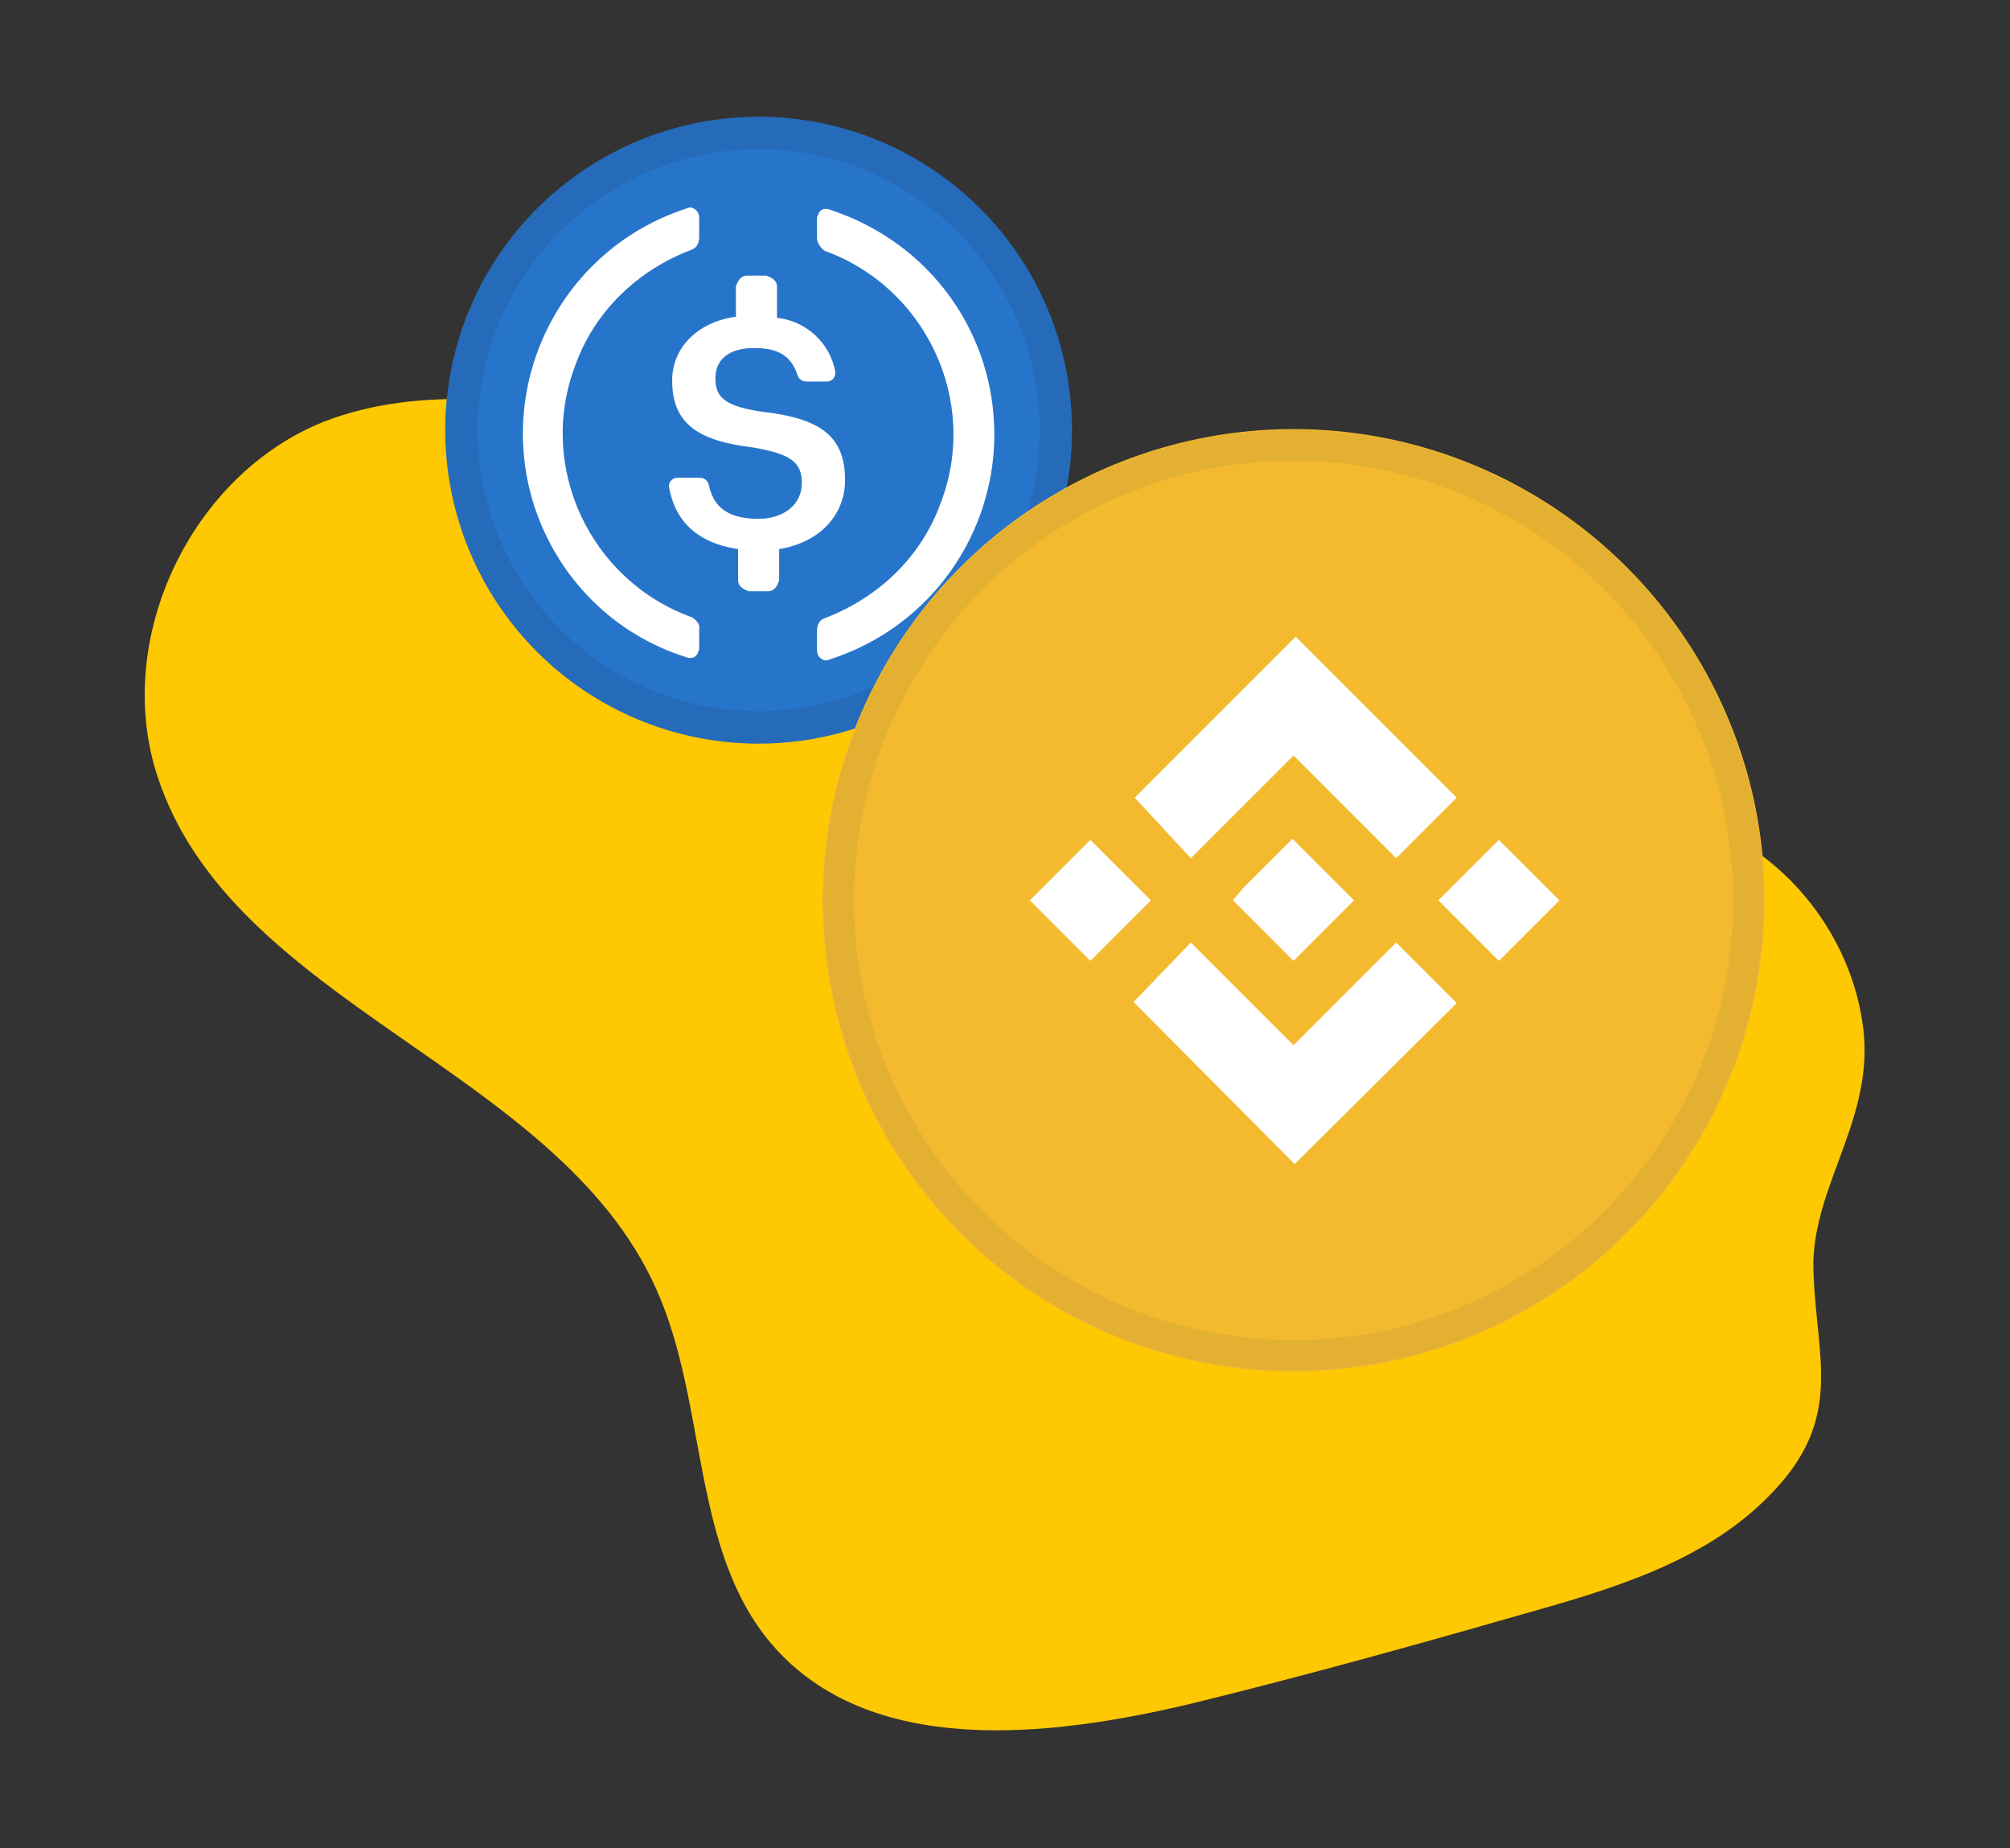<?xml version="1.0" encoding="utf-8"?>
<!-- Generator: Adobe Illustrator 25.2.3, SVG Export Plug-In . SVG Version: 6.00 Build 0)  -->
<svg version="1.1" id="Layer_1" xmlns:v="https://vecta.io/nano"
	 xmlns="http://www.w3.org/2000/svg" xmlns:xlink="http://www.w3.org/1999/xlink" x="0px" y="0px" viewBox="0 0 186 171"
	 style="enable-background:new 0 0 186 171;" xml:space="preserve">
<rect x="0" y="0" width="186" height="171" fill="#333333" stroke="none"/>
<style type="text/css">
	.st0{fill:#FEC803;}
	.st1{fill:#2775CA;}
	.st2{opacity:0.1;fill:none;stroke:#191326;stroke-width:3;enable-background:new    ;}
	.st3{fill:#FFFFFF;}
	.st4{fill:#F3BA2F;}
	.st5{opacity:0.1;fill:none;stroke:#565656;stroke-width:2.837;enable-background:new    ;}
</style>
<g>
	<path class="st0" d="M172.4,95c-1-7.8-6.2-14.9-13.3-18.2c-8.6-4-18.7-2.6-27.8-5.3c-11.8-3.5-20.4-13.3-30.9-19.8
		C88,44.1,73.2,41.4,58.8,38.8C49.2,37.1,39.1,35.5,30,39c-12.3,4.9-19.5,20-15.5,32.6c6.8,21.4,37,27.1,46.2,47.6
		c4.8,10.6,3.2,24.1,10.7,32.9c9,10.5,25.5,8.7,38.9,5.5c10.2-2.5,20.3-5.3,30.4-8.2c8.2-2.3,16.8-4.8,22.8-10.8
		c7.5-7.4,4.4-13.1,4.3-21.7C167.9,109.5,173.5,103.3,172.4,95z"/>
</g>
<g>
	<circle class="st1" cx="70.2" cy="39.8" r="29"/>
	<circle class="st2" cx="70.2" cy="39.8" r="27.5"/>
	<g>
		<path class="st3" d="M78.2,44.4c0-4.2-2.5-5.7-7.6-6.3c-3.6-0.5-4.4-1.4-4.4-3.1s1.2-2.8,3.6-2.8c2.2,0,3.4,0.7,4,2.5
			c0.1,0.4,0.5,0.6,0.8,0.6h1.9c0.5,0,0.8-0.4,0.8-0.8v-0.1c-0.5-2.7-2.7-4.7-5.4-5v-2.9c0-0.5-0.4-0.8-1-1h-1.8c-0.5,0-0.8,0.4-1,1
			v2.8c-3.6,0.5-5.9,2.9-5.9,5.9c0,4,2.4,5.6,7.5,6.2c3.4,0.6,4.5,1.3,4.5,3.3s-1.7,3.3-4,3.3c-3.1,0-4.2-1.3-4.6-3.1
			c-0.1-0.5-0.5-0.7-0.8-0.7h-2.1c-0.5,0-0.8,0.4-0.8,0.8V45c0.5,3,2.4,5.2,6.4,5.8v2.9c0,0.5,0.4,0.8,1,1h1.8c0.5,0,0.8-0.4,1-1
			v-2.9C75.8,50.2,78.2,47.7,78.2,44.4L78.2,44.4z"/>
		<path class="st3" d="M64,57.1c-9.4-3.4-14.3-13.9-10.8-23.2c1.8-5.1,5.8-8.9,10.8-10.8c0.5-0.2,0.7-0.6,0.7-1.2v-1.7
			c0-0.5-0.2-0.8-0.7-1c-0.1,0-0.4,0-0.5,0.1C52.1,23,45.8,35.2,49.4,46.7c2.2,6.8,7.4,12,14.1,14.1c0.5,0.2,1,0,1.1-0.5
			c0.1-0.1,0.1-0.2,0.1-0.5v-1.7C64.8,57.8,64.4,57.3,64,57.1z M76.8,19.4c-0.5-0.2-1,0-1.1,0.5c-0.1,0.1-0.1,0.2-0.1,0.5V22
			c0,0.5,0.4,1,0.7,1.2c9.4,3.4,14.3,13.9,10.8,23.2c-1.8,5.1-5.8,8.9-10.8,10.8c-0.5,0.2-0.7,0.6-0.7,1.2v1.7c0,0.5,0.2,0.8,0.7,1
			c0.1,0,0.4,0,0.5-0.1C88.3,57.3,94.6,45.1,91,33.6C88.8,26.7,83.5,21.6,76.8,19.4L76.8,19.4z"/>
	</g>
</g>
<g>
	<g>
		<circle class="st4" cx="119.7" cy="83.3" r="43.6"/>
		<g>
			<path class="st3" d="M110.2,79.4l9.5-9.5l9.5,9.5l5.6-5.6l-14.9-14.9L105,73.8L110.2,79.4z M95.3,83.3l5.6-5.6l5.6,5.6l-5.6,5.6
				L95.3,83.3z M110.2,87.2l9.5,9.5l9.5-9.5l5.6,5.6l-15,14.9l-14.9-15l0,0L110.2,87.2z M133.1,83.3l5.6-5.6l5.6,5.6l-5.6,5.6
				L133.1,83.3z M125.3,83.3L125.3,83.3L125.3,83.3l-5.6,5.6l-5.6-5.6l0,0l0,0l0.9-1.1l0.5-0.5l4.1-4.1L125.3,83.3L125.3,83.3z"/>
		</g>
	</g>
	<circle class="st5" cx="119.7" cy="83.3" r="42.1"/>
</g>
</svg>
